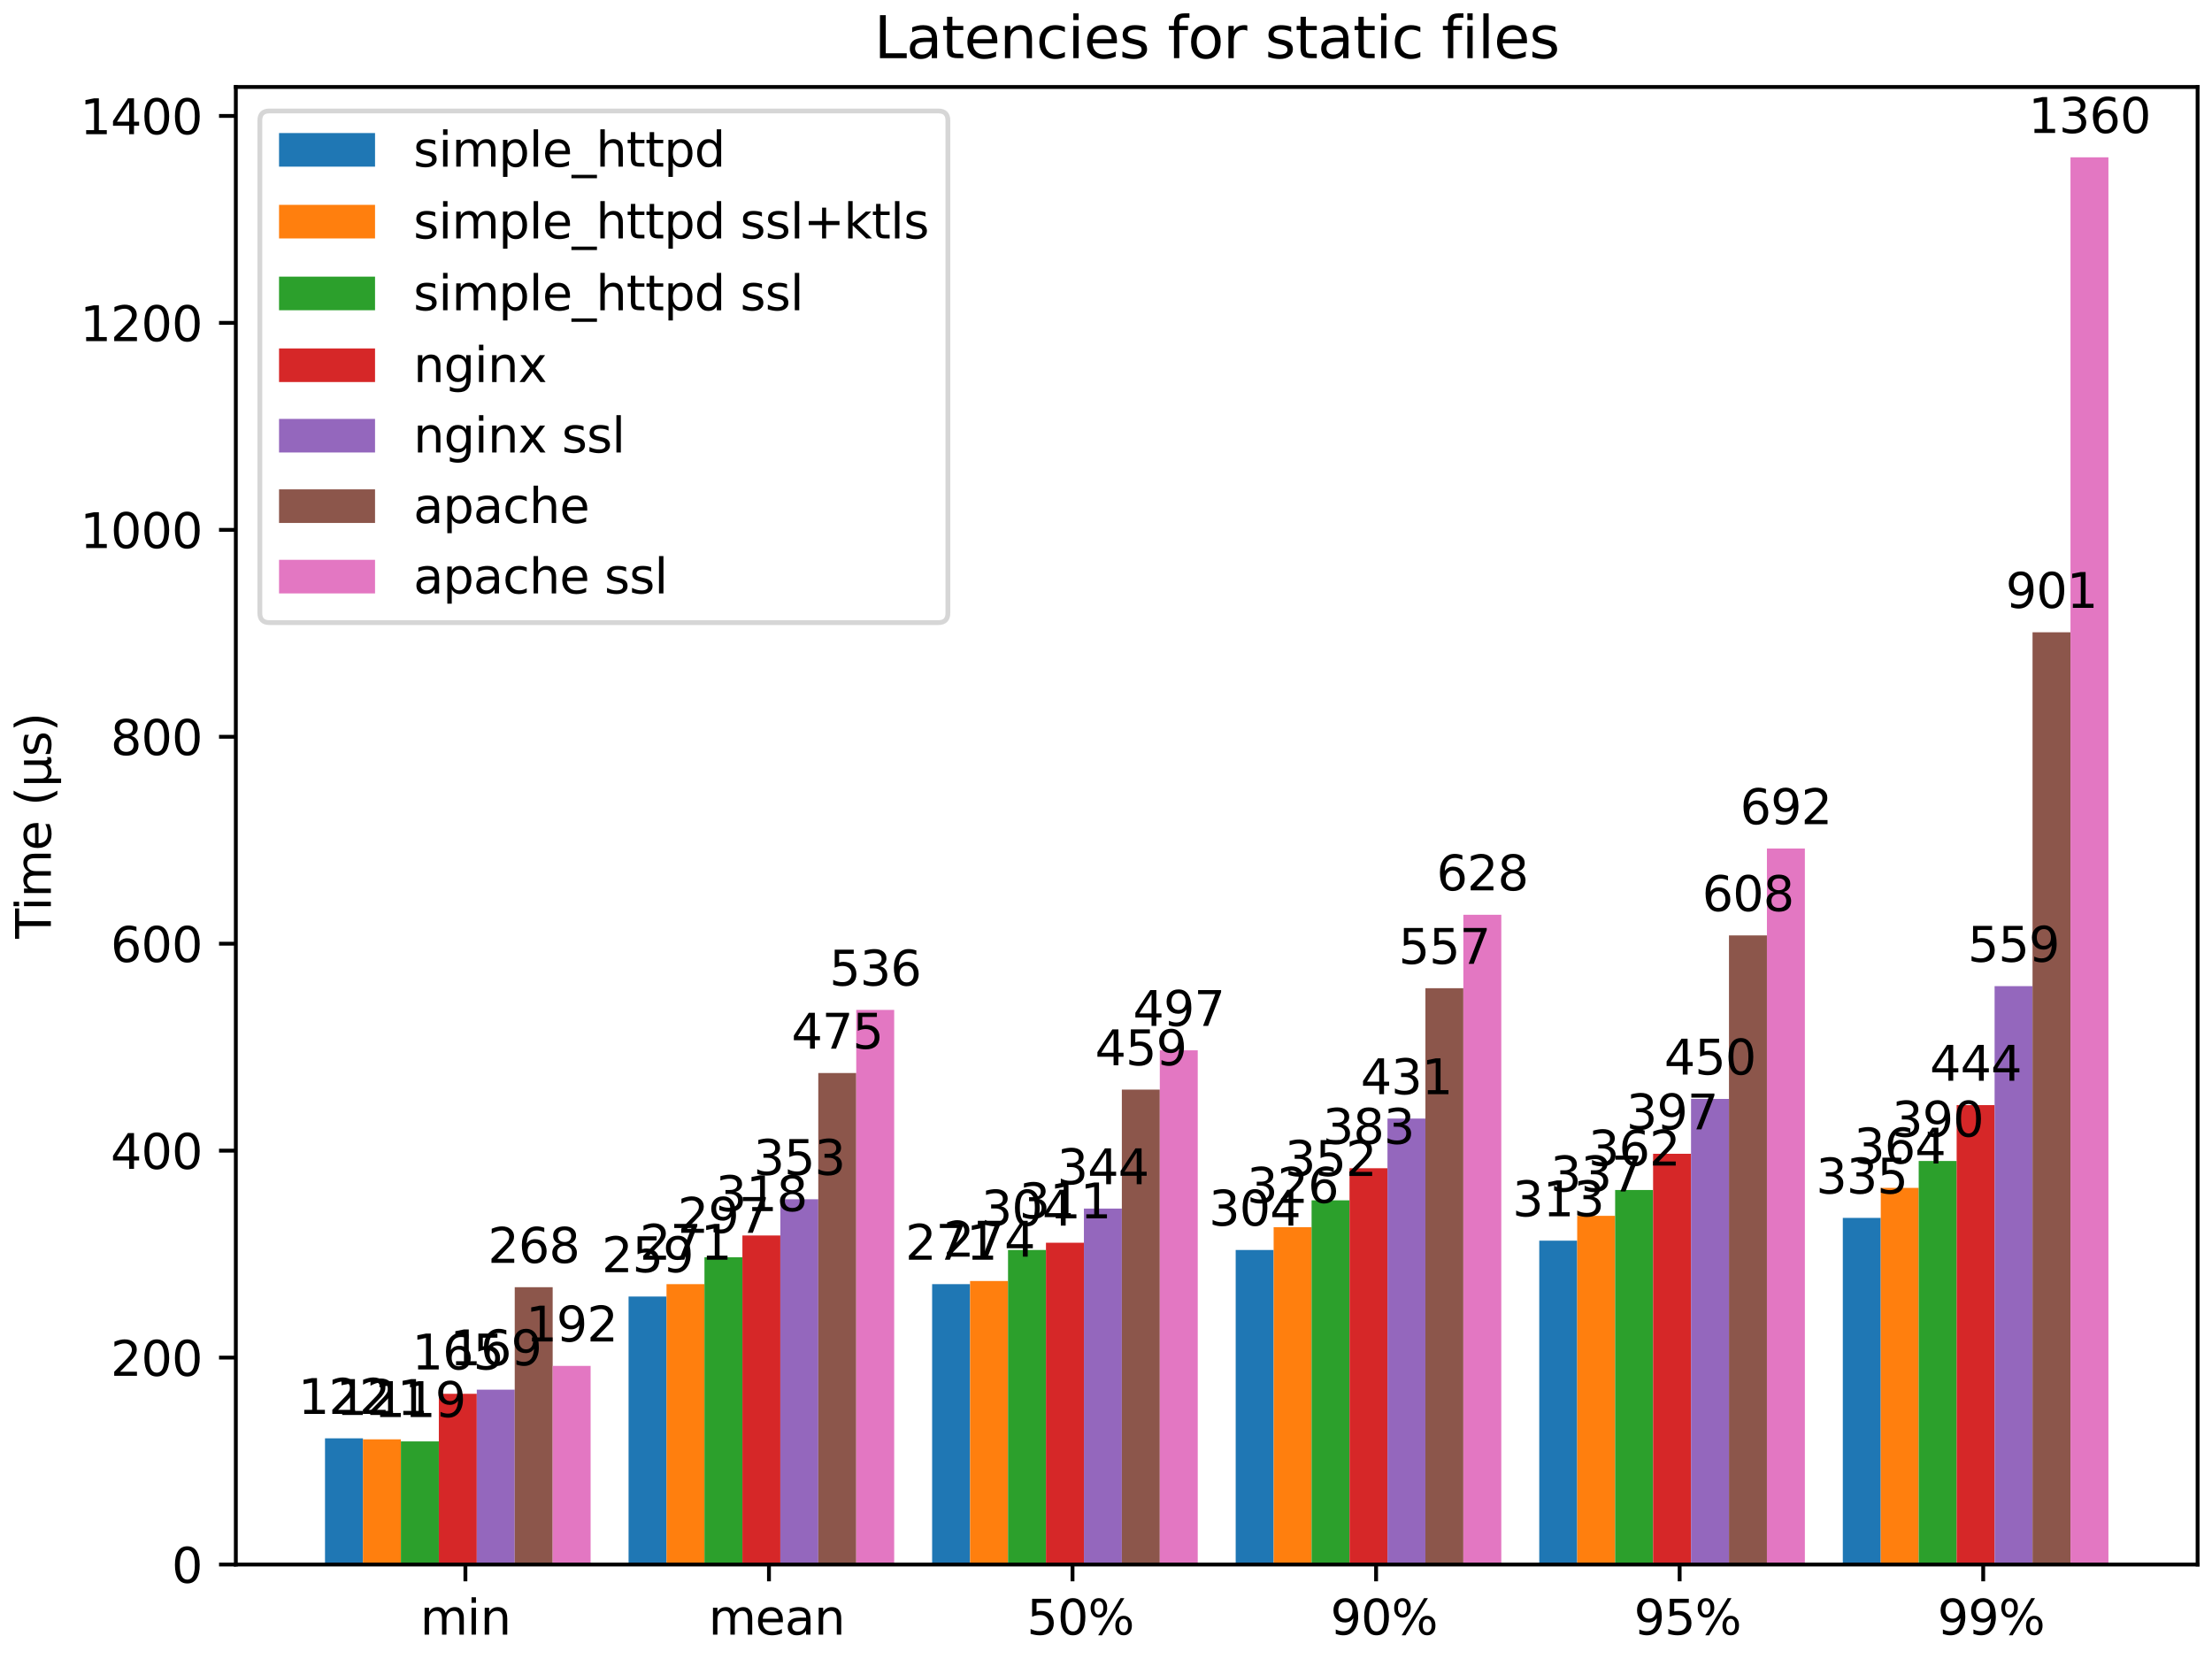 <?xml version="1.0" encoding="utf-8" standalone="no"?>
<!DOCTYPE svg PUBLIC "-//W3C//DTD SVG 1.1//EN"
  "http://www.w3.org/Graphics/SVG/1.1/DTD/svg11.dtd">
<svg xmlns:xlink="http://www.w3.org/1999/xlink" width="460.8pt" height="345.6pt" viewBox="0 0 460.8 345.6" xmlns="http://www.w3.org/2000/svg" version="1.1">
 <defs>
  <style type="text/css">*{stroke-linejoin: round; stroke-linecap: butt}</style>
 </defs>
 <g id="figure_1">
  <g id="patch_1">
   <path d="M 0 345.6 
L 460.8 345.6 
L 460.8 0 
L 0 0 
z
" style="fill: #ffffff"/>
  </g>
  <g id="axes_1">
   <g id="patch_2">
    <path d="M 49.128 325.922 
L 457.8 325.922 
L 457.8 18.118 
L 49.128 18.118 
z
" style="fill: #ffffff"/>
   </g>
   <g id="patch_3">
    <path d="M 67.704 325.922 
L 75.609 325.922 
L 75.609 299.625 
L 67.704 299.625 
z
" clip-path="url(#pf567128dc0)" style="fill: #1f77b4"/>
   </g>
   <g id="patch_4">
    <path d="M 130.942 325.922 
L 138.846 325.922 
L 138.846 270.095 
L 130.942 270.095 
z
" clip-path="url(#pf567128dc0)" style="fill: #1f77b4"/>
   </g>
   <g id="patch_5">
    <path d="M 194.179 325.922 
L 202.084 325.922 
L 202.084 267.508 
L 194.179 267.508 
z
" clip-path="url(#pf567128dc0)" style="fill: #1f77b4"/>
   </g>
   <g id="patch_6">
    <path d="M 257.416 325.922 
L 265.321 325.922 
L 265.321 260.395 
L 257.416 260.395 
z
" clip-path="url(#pf567128dc0)" style="fill: #1f77b4"/>
   </g>
   <g id="patch_7">
    <path d="M 320.654 325.922 
L 328.558 325.922 
L 328.558 258.455 
L 320.654 258.455 
z
" clip-path="url(#pf567128dc0)" style="fill: #1f77b4"/>
   </g>
   <g id="patch_8">
    <path d="M 383.891 325.922 
L 391.796 325.922 
L 391.796 253.713 
L 383.891 253.713 
z
" clip-path="url(#pf567128dc0)" style="fill: #1f77b4"/>
   </g>
   <g id="patch_9">
    <path d="M 75.609 325.922 
L 83.514 325.922 
L 83.514 299.84 
L 75.609 299.84 
z
" clip-path="url(#pf567128dc0)" style="fill: #ff7f0e"/>
   </g>
   <g id="patch_10">
    <path d="M 138.846 325.922 
L 146.751 325.922 
L 146.751 267.508 
L 138.846 267.508 
z
" clip-path="url(#pf567128dc0)" style="fill: #ff7f0e"/>
   </g>
   <g id="patch_11">
    <path d="M 202.084 325.922 
L 209.988 325.922 
L 209.988 266.861 
L 202.084 266.861 
z
" clip-path="url(#pf567128dc0)" style="fill: #ff7f0e"/>
   </g>
   <g id="patch_12">
    <path d="M 265.321 325.922 
L 273.226 325.922 
L 273.226 255.653 
L 265.321 255.653 
z
" clip-path="url(#pf567128dc0)" style="fill: #ff7f0e"/>
   </g>
   <g id="patch_13">
    <path d="M 328.558 325.922 
L 336.463 325.922 
L 336.463 253.282 
L 328.558 253.282 
z
" clip-path="url(#pf567128dc0)" style="fill: #ff7f0e"/>
   </g>
   <g id="patch_14">
    <path d="M 391.796 325.922 
L 399.7 325.922 
L 399.7 247.462 
L 391.796 247.462 
z
" clip-path="url(#pf567128dc0)" style="fill: #ff7f0e"/>
   </g>
   <g id="patch_15">
    <path d="M 83.514 325.922 
L 91.418 325.922 
L 91.418 300.271 
L 83.514 300.271 
z
" clip-path="url(#pf567128dc0)" style="fill: #2ca02c"/>
   </g>
   <g id="patch_16">
    <path d="M 146.751 325.922 
L 154.656 325.922 
L 154.656 261.904 
L 146.751 261.904 
z
" clip-path="url(#pf567128dc0)" style="fill: #2ca02c"/>
   </g>
   <g id="patch_17">
    <path d="M 209.988 325.922 
L 217.893 325.922 
L 217.893 260.395 
L 209.988 260.395 
z
" clip-path="url(#pf567128dc0)" style="fill: #2ca02c"/>
   </g>
   <g id="patch_18">
    <path d="M 273.226 325.922 
L 281.13 325.922 
L 281.13 250.049 
L 273.226 250.049 
z
" clip-path="url(#pf567128dc0)" style="fill: #2ca02c"/>
   </g>
   <g id="patch_19">
    <path d="M 336.463 325.922 
L 344.368 325.922 
L 344.368 247.893 
L 336.463 247.893 
z
" clip-path="url(#pf567128dc0)" style="fill: #2ca02c"/>
   </g>
   <g id="patch_20">
    <path d="M 399.7 325.922 
L 407.605 325.922 
L 407.605 241.858 
L 399.7 241.858 
z
" clip-path="url(#pf567128dc0)" style="fill: #2ca02c"/>
   </g>
   <g id="patch_21">
    <path d="M 91.418 325.922 
L 99.323 325.922 
L 99.323 290.356 
L 91.418 290.356 
z
" clip-path="url(#pf567128dc0)" style="fill: #d62728"/>
   </g>
   <g id="patch_22">
    <path d="M 154.656 325.922 
L 162.56 325.922 
L 162.56 257.377 
L 154.656 257.377 
z
" clip-path="url(#pf567128dc0)" style="fill: #d62728"/>
   </g>
   <g id="patch_23">
    <path d="M 217.893 325.922 
L 225.798 325.922 
L 225.798 258.886 
L 217.893 258.886 
z
" clip-path="url(#pf567128dc0)" style="fill: #d62728"/>
   </g>
   <g id="patch_24">
    <path d="M 281.13 325.922 
L 289.035 325.922 
L 289.035 243.367 
L 281.13 243.367 
z
" clip-path="url(#pf567128dc0)" style="fill: #d62728"/>
   </g>
   <g id="patch_25">
    <path d="M 344.368 325.922 
L 352.272 325.922 
L 352.272 240.349 
L 344.368 240.349 
z
" clip-path="url(#pf567128dc0)" style="fill: #d62728"/>
   </g>
   <g id="patch_26">
    <path d="M 407.605 325.922 
L 415.51 325.922 
L 415.51 230.218 
L 407.605 230.218 
z
" clip-path="url(#pf567128dc0)" style="fill: #d62728"/>
   </g>
   <g id="patch_27">
    <path d="M 99.323 325.922 
L 107.228 325.922 
L 107.228 289.494 
L 99.323 289.494 
z
" clip-path="url(#pf567128dc0)" style="fill: #9467bd"/>
   </g>
   <g id="patch_28">
    <path d="M 162.56 325.922 
L 170.465 325.922 
L 170.465 249.833 
L 162.56 249.833 
z
" clip-path="url(#pf567128dc0)" style="fill: #9467bd"/>
   </g>
   <g id="patch_29">
    <path d="M 225.798 325.922 
L 233.702 325.922 
L 233.702 251.773 
L 225.798 251.773 
z
" clip-path="url(#pf567128dc0)" style="fill: #9467bd"/>
   </g>
   <g id="patch_30">
    <path d="M 289.035 325.922 
L 296.94 325.922 
L 296.94 233.02 
L 289.035 233.02 
z
" clip-path="url(#pf567128dc0)" style="fill: #9467bd"/>
   </g>
   <g id="patch_31">
    <path d="M 352.272 325.922 
L 360.177 325.922 
L 360.177 228.925 
L 352.272 228.925 
z
" clip-path="url(#pf567128dc0)" style="fill: #9467bd"/>
   </g>
   <g id="patch_32">
    <path d="M 415.51 325.922 
L 423.414 325.922 
L 423.414 205.43 
L 415.51 205.43 
z
" clip-path="url(#pf567128dc0)" style="fill: #9467bd"/>
   </g>
   <g id="patch_33">
    <path d="M 107.228 325.922 
L 115.132 325.922 
L 115.132 268.155 
L 107.228 268.155 
z
" clip-path="url(#pf567128dc0)" style="fill: #8c564b"/>
   </g>
   <g id="patch_34">
    <path d="M 170.465 325.922 
L 178.37 325.922 
L 178.37 223.536 
L 170.465 223.536 
z
" clip-path="url(#pf567128dc0)" style="fill: #8c564b"/>
   </g>
   <g id="patch_35">
    <path d="M 233.702 325.922 
L 241.607 325.922 
L 241.607 226.985 
L 233.702 226.985 
z
" clip-path="url(#pf567128dc0)" style="fill: #8c564b"/>
   </g>
   <g id="patch_36">
    <path d="M 296.94 325.922 
L 304.844 325.922 
L 304.844 205.861 
L 296.94 205.861 
z
" clip-path="url(#pf567128dc0)" style="fill: #8c564b"/>
   </g>
   <g id="patch_37">
    <path d="M 360.177 325.922 
L 368.082 325.922 
L 368.082 194.868 
L 360.177 194.868 
z
" clip-path="url(#pf567128dc0)" style="fill: #8c564b"/>
   </g>
   <g id="patch_38">
    <path d="M 423.414 325.922 
L 431.319 325.922 
L 431.319 131.712 
L 423.414 131.712 
z
" clip-path="url(#pf567128dc0)" style="fill: #8c564b"/>
   </g>
   <g id="patch_39">
    <path d="M 115.132 325.922 
L 123.037 325.922 
L 123.037 284.536 
L 115.132 284.536 
z
" clip-path="url(#pf567128dc0)" style="fill: #e377c2"/>
   </g>
   <g id="patch_40">
    <path d="M 178.37 325.922 
L 186.274 325.922 
L 186.274 210.388 
L 178.37 210.388 
z
" clip-path="url(#pf567128dc0)" style="fill: #e377c2"/>
   </g>
   <g id="patch_41">
    <path d="M 241.607 325.922 
L 249.512 325.922 
L 249.512 218.794 
L 241.607 218.794 
z
" clip-path="url(#pf567128dc0)" style="fill: #e377c2"/>
   </g>
   <g id="patch_42">
    <path d="M 304.844 325.922 
L 312.749 325.922 
L 312.749 190.557 
L 304.844 190.557 
z
" clip-path="url(#pf567128dc0)" style="fill: #e377c2"/>
   </g>
   <g id="patch_43">
    <path d="M 368.082 325.922 
L 375.986 325.922 
L 375.986 176.762 
L 368.082 176.762 
z
" clip-path="url(#pf567128dc0)" style="fill: #e377c2"/>
   </g>
   <g id="patch_44">
    <path d="M 431.319 325.922 
L 439.224 325.922 
L 439.224 32.776 
L 431.319 32.776 
z
" clip-path="url(#pf567128dc0)" style="fill: #e377c2"/>
   </g>
   <g id="matplotlib.axis_1">
    <g id="xtick_1">
     <g id="line2d_1">
      <defs>
       <path id="m2279e5eef0" d="M 0 0 
L 0 3.5 
" style="stroke: #000000; stroke-width: 0.8"/>
      </defs>
      <g>
       <use xlink:href="#m2279e5eef0" x="96.952" y="325.922" style="stroke: #000000; stroke-width: 0.8"/>
      </g>
     </g>
     <g id="text_1">
      <!-- min -->
      <g transform="translate(87.523 340.52) scale(0.1 -0.1)">
       <defs>
        <path id="DejaVuSans-6d" d="M 3328 2828 
Q 3544 3216 3844 3400 
Q 4144 3584 4550 3584 
Q 5097 3584 5394 3201 
Q 5691 2819 5691 2113 
L 5691 0 
L 5113 0 
L 5113 2094 
Q 5113 2597 4934 2840 
Q 4756 3084 4391 3084 
Q 3944 3084 3684 2787 
Q 3425 2491 3425 1978 
L 3425 0 
L 2847 0 
L 2847 2094 
Q 2847 2600 2669 2842 
Q 2491 3084 2119 3084 
Q 1678 3084 1418 2786 
Q 1159 2488 1159 1978 
L 1159 0 
L 581 0 
L 581 3500 
L 1159 3500 
L 1159 2956 
Q 1356 3278 1631 3431 
Q 1906 3584 2284 3584 
Q 2666 3584 2933 3390 
Q 3200 3197 3328 2828 
z
" transform="scale(0.016)"/>
        <path id="DejaVuSans-69" d="M 603 3500 
L 1178 3500 
L 1178 0 
L 603 0 
L 603 3500 
z
M 603 4863 
L 1178 4863 
L 1178 4134 
L 603 4134 
L 603 4863 
z
" transform="scale(0.016)"/>
        <path id="DejaVuSans-6e" d="M 3513 2113 
L 3513 0 
L 2938 0 
L 2938 2094 
Q 2938 2591 2744 2837 
Q 2550 3084 2163 3084 
Q 1697 3084 1428 2787 
Q 1159 2491 1159 1978 
L 1159 0 
L 581 0 
L 581 3500 
L 1159 3500 
L 1159 2956 
Q 1366 3272 1645 3428 
Q 1925 3584 2291 3584 
Q 2894 3584 3203 3211 
Q 3513 2838 3513 2113 
z
" transform="scale(0.016)"/>
       </defs>
       <use xlink:href="#DejaVuSans-6d"/>
       <use xlink:href="#DejaVuSans-69" x="97.412"/>
       <use xlink:href="#DejaVuSans-6e" x="125.195"/>
      </g>
     </g>
    </g>
    <g id="xtick_2">
     <g id="line2d_2">
      <g>
       <use xlink:href="#m2279e5eef0" x="160.189" y="325.922" style="stroke: #000000; stroke-width: 0.8"/>
      </g>
     </g>
     <g id="text_2">
      <!--  mean -->
      <g transform="translate(144.42 340.52) scale(0.1 -0.1)">
       <defs>
        <path id="DejaVuSans-20" transform="scale(0.016)"/>
        <path id="DejaVuSans-65" d="M 3597 1894 
L 3597 1613 
L 953 1613 
Q 991 1019 1311 708 
Q 1631 397 2203 397 
Q 2534 397 2845 478 
Q 3156 559 3463 722 
L 3463 178 
Q 3153 47 2828 -22 
Q 2503 -91 2169 -91 
Q 1331 -91 842 396 
Q 353 884 353 1716 
Q 353 2575 817 3079 
Q 1281 3584 2069 3584 
Q 2775 3584 3186 3129 
Q 3597 2675 3597 1894 
z
M 3022 2063 
Q 3016 2534 2758 2815 
Q 2500 3097 2075 3097 
Q 1594 3097 1305 2825 
Q 1016 2553 972 2059 
L 3022 2063 
z
" transform="scale(0.016)"/>
        <path id="DejaVuSans-61" d="M 2194 1759 
Q 1497 1759 1228 1600 
Q 959 1441 959 1056 
Q 959 750 1161 570 
Q 1363 391 1709 391 
Q 2188 391 2477 730 
Q 2766 1069 2766 1631 
L 2766 1759 
L 2194 1759 
z
M 3341 1997 
L 3341 0 
L 2766 0 
L 2766 531 
Q 2569 213 2275 61 
Q 1981 -91 1556 -91 
Q 1019 -91 701 211 
Q 384 513 384 1019 
Q 384 1609 779 1909 
Q 1175 2209 1959 2209 
L 2766 2209 
L 2766 2266 
Q 2766 2663 2505 2880 
Q 2244 3097 1772 3097 
Q 1472 3097 1187 3025 
Q 903 2953 641 2809 
L 641 3341 
Q 956 3463 1253 3523 
Q 1550 3584 1831 3584 
Q 2591 3584 2966 3190 
Q 3341 2797 3341 1997 
z
" transform="scale(0.016)"/>
       </defs>
       <use xlink:href="#DejaVuSans-20"/>
       <use xlink:href="#DejaVuSans-6d" x="31.787"/>
       <use xlink:href="#DejaVuSans-65" x="129.199"/>
       <use xlink:href="#DejaVuSans-61" x="190.723"/>
       <use xlink:href="#DejaVuSans-6e" x="252.002"/>
      </g>
     </g>
    </g>
    <g id="xtick_3">
     <g id="line2d_3">
      <g>
       <use xlink:href="#m2279e5eef0" x="223.426" y="325.922" style="stroke: #000000; stroke-width: 0.8"/>
      </g>
     </g>
     <g id="text_3">
      <!--  50% -->
      <g transform="translate(210.724 340.52) scale(0.1 -0.1)">
       <defs>
        <path id="DejaVuSans-35" d="M 691 4666 
L 3169 4666 
L 3169 4134 
L 1269 4134 
L 1269 2991 
Q 1406 3038 1543 3061 
Q 1681 3084 1819 3084 
Q 2600 3084 3056 2656 
Q 3513 2228 3513 1497 
Q 3513 744 3044 326 
Q 2575 -91 1722 -91 
Q 1428 -91 1123 -41 
Q 819 9 494 109 
L 494 744 
Q 775 591 1075 516 
Q 1375 441 1709 441 
Q 2250 441 2565 725 
Q 2881 1009 2881 1497 
Q 2881 1984 2565 2268 
Q 2250 2553 1709 2553 
Q 1456 2553 1204 2497 
Q 953 2441 691 2322 
L 691 4666 
z
" transform="scale(0.016)"/>
        <path id="DejaVuSans-30" d="M 2034 4250 
Q 1547 4250 1301 3770 
Q 1056 3291 1056 2328 
Q 1056 1369 1301 889 
Q 1547 409 2034 409 
Q 2525 409 2770 889 
Q 3016 1369 3016 2328 
Q 3016 3291 2770 3770 
Q 2525 4250 2034 4250 
z
M 2034 4750 
Q 2819 4750 3233 4129 
Q 3647 3509 3647 2328 
Q 3647 1150 3233 529 
Q 2819 -91 2034 -91 
Q 1250 -91 836 529 
Q 422 1150 422 2328 
Q 422 3509 836 4129 
Q 1250 4750 2034 4750 
z
" transform="scale(0.016)"/>
        <path id="DejaVuSans-25" d="M 4653 2053 
Q 4381 2053 4226 1822 
Q 4072 1591 4072 1178 
Q 4072 772 4226 539 
Q 4381 306 4653 306 
Q 4919 306 5073 539 
Q 5228 772 5228 1178 
Q 5228 1588 5073 1820 
Q 4919 2053 4653 2053 
z
M 4653 2450 
Q 5147 2450 5437 2106 
Q 5728 1763 5728 1178 
Q 5728 594 5436 251 
Q 5144 -91 4653 -91 
Q 4153 -91 3862 251 
Q 3572 594 3572 1178 
Q 3572 1766 3864 2108 
Q 4156 2450 4653 2450 
z
M 1428 4353 
Q 1159 4353 1004 4120 
Q 850 3888 850 3481 
Q 850 3069 1003 2837 
Q 1156 2606 1428 2606 
Q 1700 2606 1854 2837 
Q 2009 3069 2009 3481 
Q 2009 3884 1853 4118 
Q 1697 4353 1428 4353 
z
M 4250 4750 
L 4750 4750 
L 1831 -91 
L 1331 -91 
L 4250 4750 
z
M 1428 4750 
Q 1922 4750 2215 4408 
Q 2509 4066 2509 3481 
Q 2509 2891 2217 2550 
Q 1925 2209 1428 2209 
Q 931 2209 642 2551 
Q 353 2894 353 3481 
Q 353 4063 643 4406 
Q 934 4750 1428 4750 
z
" transform="scale(0.016)"/>
       </defs>
       <use xlink:href="#DejaVuSans-20"/>
       <use xlink:href="#DejaVuSans-35" x="31.787"/>
       <use xlink:href="#DejaVuSans-30" x="95.41"/>
       <use xlink:href="#DejaVuSans-25" x="159.033"/>
      </g>
     </g>
    </g>
    <g id="xtick_4">
     <g id="line2d_4">
      <g>
       <use xlink:href="#m2279e5eef0" x="286.664" y="325.922" style="stroke: #000000; stroke-width: 0.8"/>
      </g>
     </g>
     <g id="text_4">
      <!--  90% -->
      <g transform="translate(273.961 340.52) scale(0.1 -0.1)">
       <defs>
        <path id="DejaVuSans-39" d="M 703 97 
L 703 672 
Q 941 559 1184 500 
Q 1428 441 1663 441 
Q 2288 441 2617 861 
Q 2947 1281 2994 2138 
Q 2813 1869 2534 1725 
Q 2256 1581 1919 1581 
Q 1219 1581 811 2004 
Q 403 2428 403 3163 
Q 403 3881 828 4315 
Q 1253 4750 1959 4750 
Q 2769 4750 3195 4129 
Q 3622 3509 3622 2328 
Q 3622 1225 3098 567 
Q 2575 -91 1691 -91 
Q 1453 -91 1209 -44 
Q 966 3 703 97 
z
M 1959 2075 
Q 2384 2075 2632 2365 
Q 2881 2656 2881 3163 
Q 2881 3666 2632 3958 
Q 2384 4250 1959 4250 
Q 1534 4250 1286 3958 
Q 1038 3666 1038 3163 
Q 1038 2656 1286 2365 
Q 1534 2075 1959 2075 
z
" transform="scale(0.016)"/>
       </defs>
       <use xlink:href="#DejaVuSans-20"/>
       <use xlink:href="#DejaVuSans-39" x="31.787"/>
       <use xlink:href="#DejaVuSans-30" x="95.41"/>
       <use xlink:href="#DejaVuSans-25" x="159.033"/>
      </g>
     </g>
    </g>
    <g id="xtick_5">
     <g id="line2d_5">
      <g>
       <use xlink:href="#m2279e5eef0" x="349.901" y="325.922" style="stroke: #000000; stroke-width: 0.8"/>
      </g>
     </g>
     <g id="text_5">
      <!--  95% -->
      <g transform="translate(337.199 340.52) scale(0.1 -0.1)">
       <use xlink:href="#DejaVuSans-20"/>
       <use xlink:href="#DejaVuSans-39" x="31.787"/>
       <use xlink:href="#DejaVuSans-35" x="95.41"/>
       <use xlink:href="#DejaVuSans-25" x="159.033"/>
      </g>
     </g>
    </g>
    <g id="xtick_6">
     <g id="line2d_6">
      <g>
       <use xlink:href="#m2279e5eef0" x="413.138" y="325.922" style="stroke: #000000; stroke-width: 0.8"/>
      </g>
     </g>
     <g id="text_6">
      <!--  99% -->
      <g transform="translate(400.436 340.52) scale(0.1 -0.1)">
       <use xlink:href="#DejaVuSans-20"/>
       <use xlink:href="#DejaVuSans-39" x="31.787"/>
       <use xlink:href="#DejaVuSans-39" x="95.41"/>
       <use xlink:href="#DejaVuSans-25" x="159.033"/>
      </g>
     </g>
    </g>
   </g>
   <g id="matplotlib.axis_2">
    <g id="ytick_1">
     <g id="line2d_7">
      <defs>
       <path id="m46315e819e" d="M 0 0 
L -3.5 0 
" style="stroke: #000000; stroke-width: 0.8"/>
      </defs>
      <g>
       <use xlink:href="#m46315e819e" x="49.128" y="325.922" style="stroke: #000000; stroke-width: 0.8"/>
      </g>
     </g>
     <g id="text_7">
      <!-- 0 -->
      <g transform="translate(35.766 329.721) scale(0.1 -0.1)">
       <use xlink:href="#DejaVuSans-30"/>
      </g>
     </g>
    </g>
    <g id="ytick_2">
     <g id="line2d_8">
      <g>
       <use xlink:href="#m46315e819e" x="49.128" y="282.812" style="stroke: #000000; stroke-width: 0.8"/>
      </g>
     </g>
     <g id="text_8">
      <!-- 200 -->
      <g transform="translate(23.041 286.611) scale(0.1 -0.1)">
       <defs>
        <path id="DejaVuSans-32" d="M 1228 531 
L 3431 531 
L 3431 0 
L 469 0 
L 469 531 
Q 828 903 1448 1529 
Q 2069 2156 2228 2338 
Q 2531 2678 2651 2914 
Q 2772 3150 2772 3378 
Q 2772 3750 2511 3984 
Q 2250 4219 1831 4219 
Q 1534 4219 1204 4116 
Q 875 4013 500 3803 
L 500 4441 
Q 881 4594 1212 4672 
Q 1544 4750 1819 4750 
Q 2544 4750 2975 4387 
Q 3406 4025 3406 3419 
Q 3406 3131 3298 2873 
Q 3191 2616 2906 2266 
Q 2828 2175 2409 1742 
Q 1991 1309 1228 531 
z
" transform="scale(0.016)"/>
       </defs>
       <use xlink:href="#DejaVuSans-32"/>
       <use xlink:href="#DejaVuSans-30" x="63.623"/>
       <use xlink:href="#DejaVuSans-30" x="127.246"/>
      </g>
     </g>
    </g>
    <g id="ytick_3">
     <g id="line2d_9">
      <g>
       <use xlink:href="#m46315e819e" x="49.128" y="239.702" style="stroke: #000000; stroke-width: 0.8"/>
      </g>
     </g>
     <g id="text_9">
      <!-- 400 -->
      <g transform="translate(23.041 243.501) scale(0.1 -0.1)">
       <defs>
        <path id="DejaVuSans-34" d="M 2419 4116 
L 825 1625 
L 2419 1625 
L 2419 4116 
z
M 2253 4666 
L 3047 4666 
L 3047 1625 
L 3713 1625 
L 3713 1100 
L 3047 1100 
L 3047 0 
L 2419 0 
L 2419 1100 
L 313 1100 
L 313 1709 
L 2253 4666 
z
" transform="scale(0.016)"/>
       </defs>
       <use xlink:href="#DejaVuSans-34"/>
       <use xlink:href="#DejaVuSans-30" x="63.623"/>
       <use xlink:href="#DejaVuSans-30" x="127.246"/>
      </g>
     </g>
    </g>
    <g id="ytick_4">
     <g id="line2d_10">
      <g>
       <use xlink:href="#m46315e819e" x="49.128" y="196.593" style="stroke: #000000; stroke-width: 0.8"/>
      </g>
     </g>
     <g id="text_10">
      <!-- 600 -->
      <g transform="translate(23.041 200.392) scale(0.1 -0.1)">
       <defs>
        <path id="DejaVuSans-36" d="M 2113 2584 
Q 1688 2584 1439 2293 
Q 1191 2003 1191 1497 
Q 1191 994 1439 701 
Q 1688 409 2113 409 
Q 2538 409 2786 701 
Q 3034 994 3034 1497 
Q 3034 2003 2786 2293 
Q 2538 2584 2113 2584 
z
M 3366 4563 
L 3366 3988 
Q 3128 4100 2886 4159 
Q 2644 4219 2406 4219 
Q 1781 4219 1451 3797 
Q 1122 3375 1075 2522 
Q 1259 2794 1537 2939 
Q 1816 3084 2150 3084 
Q 2853 3084 3261 2657 
Q 3669 2231 3669 1497 
Q 3669 778 3244 343 
Q 2819 -91 2113 -91 
Q 1303 -91 875 529 
Q 447 1150 447 2328 
Q 447 3434 972 4092 
Q 1497 4750 2381 4750 
Q 2619 4750 2861 4703 
Q 3103 4656 3366 4563 
z
" transform="scale(0.016)"/>
       </defs>
       <use xlink:href="#DejaVuSans-36"/>
       <use xlink:href="#DejaVuSans-30" x="63.623"/>
       <use xlink:href="#DejaVuSans-30" x="127.246"/>
      </g>
     </g>
    </g>
    <g id="ytick_5">
     <g id="line2d_11">
      <g>
       <use xlink:href="#m46315e819e" x="49.128" y="153.483" style="stroke: #000000; stroke-width: 0.8"/>
      </g>
     </g>
     <g id="text_11">
      <!-- 800 -->
      <g transform="translate(23.041 157.282) scale(0.1 -0.1)">
       <defs>
        <path id="DejaVuSans-38" d="M 2034 2216 
Q 1584 2216 1326 1975 
Q 1069 1734 1069 1313 
Q 1069 891 1326 650 
Q 1584 409 2034 409 
Q 2484 409 2743 651 
Q 3003 894 3003 1313 
Q 3003 1734 2745 1975 
Q 2488 2216 2034 2216 
z
M 1403 2484 
Q 997 2584 770 2862 
Q 544 3141 544 3541 
Q 544 4100 942 4425 
Q 1341 4750 2034 4750 
Q 2731 4750 3128 4425 
Q 3525 4100 3525 3541 
Q 3525 3141 3298 2862 
Q 3072 2584 2669 2484 
Q 3125 2378 3379 2068 
Q 3634 1759 3634 1313 
Q 3634 634 3220 271 
Q 2806 -91 2034 -91 
Q 1263 -91 848 271 
Q 434 634 434 1313 
Q 434 1759 690 2068 
Q 947 2378 1403 2484 
z
M 1172 3481 
Q 1172 3119 1398 2916 
Q 1625 2713 2034 2713 
Q 2441 2713 2670 2916 
Q 2900 3119 2900 3481 
Q 2900 3844 2670 4047 
Q 2441 4250 2034 4250 
Q 1625 4250 1398 4047 
Q 1172 3844 1172 3481 
z
" transform="scale(0.016)"/>
       </defs>
       <use xlink:href="#DejaVuSans-38"/>
       <use xlink:href="#DejaVuSans-30" x="63.623"/>
       <use xlink:href="#DejaVuSans-30" x="127.246"/>
      </g>
     </g>
    </g>
    <g id="ytick_6">
     <g id="line2d_12">
      <g>
       <use xlink:href="#m46315e819e" x="49.128" y="110.373" style="stroke: #000000; stroke-width: 0.8"/>
      </g>
     </g>
     <g id="text_12">
      <!-- 1000 -->
      <g transform="translate(16.678 114.172) scale(0.1 -0.1)">
       <defs>
        <path id="DejaVuSans-31" d="M 794 531 
L 1825 531 
L 1825 4091 
L 703 3866 
L 703 4441 
L 1819 4666 
L 2450 4666 
L 2450 531 
L 3481 531 
L 3481 0 
L 794 0 
L 794 531 
z
" transform="scale(0.016)"/>
       </defs>
       <use xlink:href="#DejaVuSans-31"/>
       <use xlink:href="#DejaVuSans-30" x="63.623"/>
       <use xlink:href="#DejaVuSans-30" x="127.246"/>
       <use xlink:href="#DejaVuSans-30" x="190.869"/>
      </g>
     </g>
    </g>
    <g id="ytick_7">
     <g id="line2d_13">
      <g>
       <use xlink:href="#m46315e819e" x="49.128" y="67.263" style="stroke: #000000; stroke-width: 0.8"/>
      </g>
     </g>
     <g id="text_13">
      <!-- 1200 -->
      <g transform="translate(16.678 71.063) scale(0.1 -0.1)">
       <use xlink:href="#DejaVuSans-31"/>
       <use xlink:href="#DejaVuSans-32" x="63.623"/>
       <use xlink:href="#DejaVuSans-30" x="127.246"/>
       <use xlink:href="#DejaVuSans-30" x="190.869"/>
      </g>
     </g>
    </g>
    <g id="ytick_8">
     <g id="line2d_14">
      <g>
       <use xlink:href="#m46315e819e" x="49.128" y="24.154" style="stroke: #000000; stroke-width: 0.8"/>
      </g>
     </g>
     <g id="text_14">
      <!-- 1400 -->
      <g transform="translate(16.678 27.953) scale(0.1 -0.1)">
       <use xlink:href="#DejaVuSans-31"/>
       <use xlink:href="#DejaVuSans-34" x="63.623"/>
       <use xlink:href="#DejaVuSans-30" x="127.246"/>
       <use xlink:href="#DejaVuSans-30" x="190.869"/>
      </g>
     </g>
    </g>
    <g id="text_15">
     <!-- Time (µs) -->
     <g transform="translate(10.599 195.53) rotate(-90) scale(0.1 -0.1)">
      <defs>
       <path id="DejaVuSans-54" d="M -19 4666 
L 3928 4666 
L 3928 4134 
L 2272 4134 
L 2272 0 
L 1638 0 
L 1638 4134 
L -19 4134 
L -19 4666 
z
" transform="scale(0.016)"/>
       <path id="DejaVuSans-28" d="M 1984 4856 
Q 1566 4138 1362 3434 
Q 1159 2731 1159 2009 
Q 1159 1288 1364 580 
Q 1569 -128 1984 -844 
L 1484 -844 
Q 1016 -109 783 600 
Q 550 1309 550 2009 
Q 550 2706 781 3412 
Q 1013 4119 1484 4856 
L 1984 4856 
z
" transform="scale(0.016)"/>
       <path id="DejaVuSans-b5" d="M 544 -1331 
L 544 3500 
L 1119 3500 
L 1119 1325 
Q 1119 872 1334 640 
Q 1550 409 1972 409 
Q 2434 409 2667 671 
Q 2900 934 2900 1459 
L 2900 3500 
L 3475 3500 
L 3475 806 
Q 3475 619 3529 530 
Q 3584 441 3700 441 
Q 3728 441 3778 458 
Q 3828 475 3916 513 
L 3916 50 
Q 3788 -22 3673 -56 
Q 3559 -91 3450 -91 
Q 3234 -91 3106 31 
Q 2978 153 2931 403 
Q 2775 156 2548 32 
Q 2322 -91 2016 -91 
Q 1697 -91 1473 31 
Q 1250 153 1119 397 
L 1119 -1331 
L 544 -1331 
z
" transform="scale(0.016)"/>
       <path id="DejaVuSans-73" d="M 2834 3397 
L 2834 2853 
Q 2591 2978 2328 3040 
Q 2066 3103 1784 3103 
Q 1356 3103 1142 2972 
Q 928 2841 928 2578 
Q 928 2378 1081 2264 
Q 1234 2150 1697 2047 
L 1894 2003 
Q 2506 1872 2764 1633 
Q 3022 1394 3022 966 
Q 3022 478 2636 193 
Q 2250 -91 1575 -91 
Q 1294 -91 989 -36 
Q 684 19 347 128 
L 347 722 
Q 666 556 975 473 
Q 1284 391 1588 391 
Q 1994 391 2212 530 
Q 2431 669 2431 922 
Q 2431 1156 2273 1281 
Q 2116 1406 1581 1522 
L 1381 1569 
Q 847 1681 609 1914 
Q 372 2147 372 2553 
Q 372 3047 722 3315 
Q 1072 3584 1716 3584 
Q 2034 3584 2315 3537 
Q 2597 3491 2834 3397 
z
" transform="scale(0.016)"/>
       <path id="DejaVuSans-29" d="M 513 4856 
L 1013 4856 
Q 1481 4119 1714 3412 
Q 1947 2706 1947 2009 
Q 1947 1309 1714 600 
Q 1481 -109 1013 -844 
L 513 -844 
Q 928 -128 1133 580 
Q 1338 1288 1338 2009 
Q 1338 2731 1133 3434 
Q 928 4138 513 4856 
z
" transform="scale(0.016)"/>
      </defs>
      <use xlink:href="#DejaVuSans-54"/>
      <use xlink:href="#DejaVuSans-69" x="57.959"/>
      <use xlink:href="#DejaVuSans-6d" x="85.742"/>
      <use xlink:href="#DejaVuSans-65" x="183.154"/>
      <use xlink:href="#DejaVuSans-20" x="244.678"/>
      <use xlink:href="#DejaVuSans-28" x="276.465"/>
      <use xlink:href="#DejaVuSans-b5" x="315.479"/>
      <use xlink:href="#DejaVuSans-73" x="379.102"/>
      <use xlink:href="#DejaVuSans-29" x="431.201"/>
     </g>
    </g>
   </g>
   <g id="patch_45">
    <path d="M 49.128 325.922 
L 49.128 18.118 
" style="fill: none; stroke: #000000; stroke-width: 0.8; stroke-linejoin: miter; stroke-linecap: square"/>
   </g>
   <g id="patch_46">
    <path d="M 457.8 325.922 
L 457.8 18.118 
" style="fill: none; stroke: #000000; stroke-width: 0.8; stroke-linejoin: miter; stroke-linecap: square"/>
   </g>
   <g id="patch_47">
    <path d="M 49.128 325.922 
L 457.8 325.922 
" style="fill: none; stroke: #000000; stroke-width: 0.8; stroke-linejoin: miter; stroke-linecap: square"/>
   </g>
   <g id="patch_48">
    <path d="M 49.128 18.118 
L 457.8 18.118 
" style="fill: none; stroke: #000000; stroke-width: 0.8; stroke-linejoin: miter; stroke-linecap: square"/>
   </g>
   <g id="text_16">
    <!-- 122 -->
    <g transform="translate(62.113 294.545) scale(0.1 -0.1)">
     <use xlink:href="#DejaVuSans-31"/>
     <use xlink:href="#DejaVuSans-32" x="63.623"/>
     <use xlink:href="#DejaVuSans-32" x="127.246"/>
    </g>
   </g>
   <g id="text_17">
    <!-- 259 -->
    <g transform="translate(125.35 265.015) scale(0.1 -0.1)">
     <use xlink:href="#DejaVuSans-32"/>
     <use xlink:href="#DejaVuSans-35" x="63.623"/>
     <use xlink:href="#DejaVuSans-39" x="127.246"/>
    </g>
   </g>
   <g id="text_18">
    <!-- 271 -->
    <g transform="translate(188.588 262.428) scale(0.1 -0.1)">
     <defs>
      <path id="DejaVuSans-37" d="M 525 4666 
L 3525 4666 
L 3525 4397 
L 1831 0 
L 1172 0 
L 2766 4134 
L 525 4134 
L 525 4666 
z
" transform="scale(0.016)"/>
     </defs>
     <use xlink:href="#DejaVuSans-32"/>
     <use xlink:href="#DejaVuSans-37" x="63.623"/>
     <use xlink:href="#DejaVuSans-31" x="127.246"/>
    </g>
   </g>
   <g id="text_19">
    <!-- 304 -->
    <g transform="translate(251.825 255.315) scale(0.1 -0.1)">
     <defs>
      <path id="DejaVuSans-33" d="M 2597 2516 
Q 3050 2419 3304 2112 
Q 3559 1806 3559 1356 
Q 3559 666 3084 287 
Q 2609 -91 1734 -91 
Q 1441 -91 1130 -33 
Q 819 25 488 141 
L 488 750 
Q 750 597 1062 519 
Q 1375 441 1716 441 
Q 2309 441 2620 675 
Q 2931 909 2931 1356 
Q 2931 1769 2642 2001 
Q 2353 2234 1838 2234 
L 1294 2234 
L 1294 2753 
L 1863 2753 
Q 2328 2753 2575 2939 
Q 2822 3125 2822 3475 
Q 2822 3834 2567 4026 
Q 2313 4219 1838 4219 
Q 1578 4219 1281 4162 
Q 984 4106 628 3988 
L 628 4550 
Q 988 4650 1302 4700 
Q 1616 4750 1894 4750 
Q 2613 4750 3031 4423 
Q 3450 4097 3450 3541 
Q 3450 3153 3228 2886 
Q 3006 2619 2597 2516 
z
" transform="scale(0.016)"/>
     </defs>
     <use xlink:href="#DejaVuSans-33"/>
     <use xlink:href="#DejaVuSans-30" x="63.623"/>
     <use xlink:href="#DejaVuSans-34" x="127.246"/>
    </g>
   </g>
   <g id="text_20">
    <!-- 313 -->
    <g transform="translate(315.062 253.375) scale(0.1 -0.1)">
     <use xlink:href="#DejaVuSans-33"/>
     <use xlink:href="#DejaVuSans-31" x="63.623"/>
     <use xlink:href="#DejaVuSans-33" x="127.246"/>
    </g>
   </g>
   <g id="text_21">
    <!-- 335 -->
    <g transform="translate(378.3 248.633) scale(0.1 -0.1)">
     <use xlink:href="#DejaVuSans-33"/>
     <use xlink:href="#DejaVuSans-33" x="63.623"/>
     <use xlink:href="#DejaVuSans-35" x="127.246"/>
    </g>
   </g>
   <g id="text_22">
    <!-- 121 -->
    <g transform="translate(70.018 294.761) scale(0.1 -0.1)">
     <use xlink:href="#DejaVuSans-31"/>
     <use xlink:href="#DejaVuSans-32" x="63.623"/>
     <use xlink:href="#DejaVuSans-31" x="127.246"/>
    </g>
   </g>
   <g id="text_23">
    <!-- 271 -->
    <g transform="translate(133.255 262.428) scale(0.1 -0.1)">
     <use xlink:href="#DejaVuSans-32"/>
     <use xlink:href="#DejaVuSans-37" x="63.623"/>
     <use xlink:href="#DejaVuSans-31" x="127.246"/>
    </g>
   </g>
   <g id="text_24">
    <!-- 274 -->
    <g transform="translate(196.492 261.782) scale(0.1 -0.1)">
     <use xlink:href="#DejaVuSans-32"/>
     <use xlink:href="#DejaVuSans-37" x="63.623"/>
     <use xlink:href="#DejaVuSans-34" x="127.246"/>
    </g>
   </g>
   <g id="text_25">
    <!-- 326 -->
    <g transform="translate(259.73 250.573) scale(0.1 -0.1)">
     <use xlink:href="#DejaVuSans-33"/>
     <use xlink:href="#DejaVuSans-32" x="63.623"/>
     <use xlink:href="#DejaVuSans-36" x="127.246"/>
    </g>
   </g>
   <g id="text_26">
    <!-- 337 -->
    <g transform="translate(322.967 248.202) scale(0.1 -0.1)">
     <use xlink:href="#DejaVuSans-33"/>
     <use xlink:href="#DejaVuSans-33" x="63.623"/>
     <use xlink:href="#DejaVuSans-37" x="127.246"/>
    </g>
   </g>
   <g id="text_27">
    <!-- 364 -->
    <g transform="translate(386.204 242.382) scale(0.1 -0.1)">
     <use xlink:href="#DejaVuSans-33"/>
     <use xlink:href="#DejaVuSans-36" x="63.623"/>
     <use xlink:href="#DejaVuSans-34" x="127.246"/>
    </g>
   </g>
   <g id="text_28">
    <!-- 119 -->
    <g transform="translate(77.922 295.192) scale(0.1 -0.1)">
     <use xlink:href="#DejaVuSans-31"/>
     <use xlink:href="#DejaVuSans-31" x="63.623"/>
     <use xlink:href="#DejaVuSans-39" x="127.246"/>
    </g>
   </g>
   <g id="text_29">
    <!-- 297 -->
    <g transform="translate(141.16 256.824) scale(0.1 -0.1)">
     <use xlink:href="#DejaVuSans-32"/>
     <use xlink:href="#DejaVuSans-39" x="63.623"/>
     <use xlink:href="#DejaVuSans-37" x="127.246"/>
    </g>
   </g>
   <g id="text_30">
    <!-- 304 -->
    <g transform="translate(204.397 255.315) scale(0.1 -0.1)">
     <use xlink:href="#DejaVuSans-33"/>
     <use xlink:href="#DejaVuSans-30" x="63.623"/>
     <use xlink:href="#DejaVuSans-34" x="127.246"/>
    </g>
   </g>
   <g id="text_31">
    <!-- 352 -->
    <g transform="translate(267.634 244.969) scale(0.1 -0.1)">
     <use xlink:href="#DejaVuSans-33"/>
     <use xlink:href="#DejaVuSans-35" x="63.623"/>
     <use xlink:href="#DejaVuSans-32" x="127.246"/>
    </g>
   </g>
   <g id="text_32">
    <!-- 362 -->
    <g transform="translate(330.872 242.813) scale(0.1 -0.1)">
     <use xlink:href="#DejaVuSans-33"/>
     <use xlink:href="#DejaVuSans-36" x="63.623"/>
     <use xlink:href="#DejaVuSans-32" x="127.246"/>
    </g>
   </g>
   <g id="text_33">
    <!-- 390 -->
    <g transform="translate(394.109 236.778) scale(0.1 -0.1)">
     <use xlink:href="#DejaVuSans-33"/>
     <use xlink:href="#DejaVuSans-39" x="63.623"/>
     <use xlink:href="#DejaVuSans-30" x="127.246"/>
    </g>
   </g>
   <g id="text_34">
    <!-- 165 -->
    <g transform="translate(85.827 285.276) scale(0.1 -0.1)">
     <use xlink:href="#DejaVuSans-31"/>
     <use xlink:href="#DejaVuSans-36" x="63.623"/>
     <use xlink:href="#DejaVuSans-35" x="127.246"/>
    </g>
   </g>
   <g id="text_35">
    <!-- 318 -->
    <g transform="translate(149.064 252.298) scale(0.1 -0.1)">
     <use xlink:href="#DejaVuSans-33"/>
     <use xlink:href="#DejaVuSans-31" x="63.623"/>
     <use xlink:href="#DejaVuSans-38" x="127.246"/>
    </g>
   </g>
   <g id="text_36">
    <!-- 311 -->
    <g transform="translate(212.302 253.806) scale(0.1 -0.1)">
     <use xlink:href="#DejaVuSans-33"/>
     <use xlink:href="#DejaVuSans-31" x="63.623"/>
     <use xlink:href="#DejaVuSans-31" x="127.246"/>
    </g>
   </g>
   <g id="text_37">
    <!-- 383 -->
    <g transform="translate(275.539 238.287) scale(0.1 -0.1)">
     <use xlink:href="#DejaVuSans-33"/>
     <use xlink:href="#DejaVuSans-38" x="63.623"/>
     <use xlink:href="#DejaVuSans-33" x="127.246"/>
    </g>
   </g>
   <g id="text_38">
    <!-- 397 -->
    <g transform="translate(338.776 235.269) scale(0.1 -0.1)">
     <use xlink:href="#DejaVuSans-33"/>
     <use xlink:href="#DejaVuSans-39" x="63.623"/>
     <use xlink:href="#DejaVuSans-37" x="127.246"/>
    </g>
   </g>
   <g id="text_39">
    <!-- 444 -->
    <g transform="translate(402.014 225.138) scale(0.1 -0.1)">
     <use xlink:href="#DejaVuSans-34"/>
     <use xlink:href="#DejaVuSans-34" x="63.623"/>
     <use xlink:href="#DejaVuSans-34" x="127.246"/>
    </g>
   </g>
   <g id="text_40">
    <!-- 169 -->
    <g transform="translate(93.732 284.414) scale(0.1 -0.1)">
     <use xlink:href="#DejaVuSans-31"/>
     <use xlink:href="#DejaVuSans-36" x="63.623"/>
     <use xlink:href="#DejaVuSans-39" x="127.246"/>
    </g>
   </g>
   <g id="text_41">
    <!-- 353 -->
    <g transform="translate(156.969 244.753) scale(0.1 -0.1)">
     <use xlink:href="#DejaVuSans-33"/>
     <use xlink:href="#DejaVuSans-35" x="63.623"/>
     <use xlink:href="#DejaVuSans-33" x="127.246"/>
    </g>
   </g>
   <g id="text_42">
    <!-- 344 -->
    <g transform="translate(220.206 246.693) scale(0.1 -0.1)">
     <use xlink:href="#DejaVuSans-33"/>
     <use xlink:href="#DejaVuSans-34" x="63.623"/>
     <use xlink:href="#DejaVuSans-34" x="127.246"/>
    </g>
   </g>
   <g id="text_43">
    <!-- 431 -->
    <g transform="translate(283.444 227.941) scale(0.1 -0.1)">
     <use xlink:href="#DejaVuSans-34"/>
     <use xlink:href="#DejaVuSans-33" x="63.623"/>
     <use xlink:href="#DejaVuSans-31" x="127.246"/>
    </g>
   </g>
   <g id="text_44">
    <!-- 450 -->
    <g transform="translate(346.681 223.845) scale(0.1 -0.1)">
     <use xlink:href="#DejaVuSans-34"/>
     <use xlink:href="#DejaVuSans-35" x="63.623"/>
     <use xlink:href="#DejaVuSans-30" x="127.246"/>
    </g>
   </g>
   <g id="text_45">
    <!-- 559 -->
    <g transform="translate(409.918 200.35) scale(0.1 -0.1)">
     <use xlink:href="#DejaVuSans-35"/>
     <use xlink:href="#DejaVuSans-35" x="63.623"/>
     <use xlink:href="#DejaVuSans-39" x="127.246"/>
    </g>
   </g>
   <g id="text_46">
    <!-- 268 -->
    <g transform="translate(101.636 263.075) scale(0.1 -0.1)">
     <use xlink:href="#DejaVuSans-32"/>
     <use xlink:href="#DejaVuSans-36" x="63.623"/>
     <use xlink:href="#DejaVuSans-38" x="127.246"/>
    </g>
   </g>
   <g id="text_47">
    <!-- 475 -->
    <g transform="translate(164.874 218.456) scale(0.1 -0.1)">
     <use xlink:href="#DejaVuSans-34"/>
     <use xlink:href="#DejaVuSans-37" x="63.623"/>
     <use xlink:href="#DejaVuSans-35" x="127.246"/>
    </g>
   </g>
   <g id="text_48">
    <!-- 459 -->
    <g transform="translate(228.111 221.905) scale(0.1 -0.1)">
     <use xlink:href="#DejaVuSans-34"/>
     <use xlink:href="#DejaVuSans-35" x="63.623"/>
     <use xlink:href="#DejaVuSans-39" x="127.246"/>
    </g>
   </g>
   <g id="text_49">
    <!-- 557 -->
    <g transform="translate(291.348 200.781) scale(0.1 -0.1)">
     <use xlink:href="#DejaVuSans-35"/>
     <use xlink:href="#DejaVuSans-35" x="63.623"/>
     <use xlink:href="#DejaVuSans-37" x="127.246"/>
    </g>
   </g>
   <g id="text_50">
    <!-- 608 -->
    <g transform="translate(354.586 189.788) scale(0.1 -0.1)">
     <use xlink:href="#DejaVuSans-36"/>
     <use xlink:href="#DejaVuSans-30" x="63.623"/>
     <use xlink:href="#DejaVuSans-38" x="127.246"/>
    </g>
   </g>
   <g id="text_51">
    <!-- 901 -->
    <g transform="translate(417.823 126.633) scale(0.1 -0.1)">
     <use xlink:href="#DejaVuSans-39"/>
     <use xlink:href="#DejaVuSans-30" x="63.623"/>
     <use xlink:href="#DejaVuSans-31" x="127.246"/>
    </g>
   </g>
   <g id="text_52">
    <!-- 192 -->
    <g transform="translate(109.541 279.457) scale(0.1 -0.1)">
     <use xlink:href="#DejaVuSans-31"/>
     <use xlink:href="#DejaVuSans-39" x="63.623"/>
     <use xlink:href="#DejaVuSans-32" x="127.246"/>
    </g>
   </g>
   <g id="text_53">
    <!-- 536 -->
    <g transform="translate(172.778 205.308) scale(0.1 -0.1)">
     <use xlink:href="#DejaVuSans-35"/>
     <use xlink:href="#DejaVuSans-33" x="63.623"/>
     <use xlink:href="#DejaVuSans-36" x="127.246"/>
    </g>
   </g>
   <g id="text_54">
    <!-- 497 -->
    <g transform="translate(236.016 213.714) scale(0.1 -0.1)">
     <use xlink:href="#DejaVuSans-34"/>
     <use xlink:href="#DejaVuSans-39" x="63.623"/>
     <use xlink:href="#DejaVuSans-37" x="127.246"/>
    </g>
   </g>
   <g id="text_55">
    <!-- 628 -->
    <g transform="translate(299.253 185.477) scale(0.1 -0.1)">
     <use xlink:href="#DejaVuSans-36"/>
     <use xlink:href="#DejaVuSans-32" x="63.623"/>
     <use xlink:href="#DejaVuSans-38" x="127.246"/>
    </g>
   </g>
   <g id="text_56">
    <!-- 692 -->
    <g transform="translate(362.49 171.682) scale(0.1 -0.1)">
     <use xlink:href="#DejaVuSans-36"/>
     <use xlink:href="#DejaVuSans-39" x="63.623"/>
     <use xlink:href="#DejaVuSans-32" x="127.246"/>
    </g>
   </g>
   <g id="text_57">
    <!-- 1360 -->
    <g transform="translate(422.546 27.696) scale(0.1 -0.1)">
     <use xlink:href="#DejaVuSans-31"/>
     <use xlink:href="#DejaVuSans-33" x="63.623"/>
     <use xlink:href="#DejaVuSans-36" x="127.246"/>
     <use xlink:href="#DejaVuSans-30" x="190.869"/>
    </g>
   </g>
   <g id="text_58">
    <!-- Latencies for static files -->
    <g transform="translate(182.107 12.118) scale(0.12 -0.12)">
     <defs>
      <path id="DejaVuSans-4c" d="M 628 4666 
L 1259 4666 
L 1259 531 
L 3531 531 
L 3531 0 
L 628 0 
L 628 4666 
z
" transform="scale(0.016)"/>
      <path id="DejaVuSans-74" d="M 1172 4494 
L 1172 3500 
L 2356 3500 
L 2356 3053 
L 1172 3053 
L 1172 1153 
Q 1172 725 1289 603 
Q 1406 481 1766 481 
L 2356 481 
L 2356 0 
L 1766 0 
Q 1100 0 847 248 
Q 594 497 594 1153 
L 594 3053 
L 172 3053 
L 172 3500 
L 594 3500 
L 594 4494 
L 1172 4494 
z
" transform="scale(0.016)"/>
      <path id="DejaVuSans-63" d="M 3122 3366 
L 3122 2828 
Q 2878 2963 2633 3030 
Q 2388 3097 2138 3097 
Q 1578 3097 1268 2742 
Q 959 2388 959 1747 
Q 959 1106 1268 751 
Q 1578 397 2138 397 
Q 2388 397 2633 464 
Q 2878 531 3122 666 
L 3122 134 
Q 2881 22 2623 -34 
Q 2366 -91 2075 -91 
Q 1284 -91 818 406 
Q 353 903 353 1747 
Q 353 2603 823 3093 
Q 1294 3584 2113 3584 
Q 2378 3584 2631 3529 
Q 2884 3475 3122 3366 
z
" transform="scale(0.016)"/>
      <path id="DejaVuSans-66" d="M 2375 4863 
L 2375 4384 
L 1825 4384 
Q 1516 4384 1395 4259 
Q 1275 4134 1275 3809 
L 1275 3500 
L 2222 3500 
L 2222 3053 
L 1275 3053 
L 1275 0 
L 697 0 
L 697 3053 
L 147 3053 
L 147 3500 
L 697 3500 
L 697 3744 
Q 697 4328 969 4595 
Q 1241 4863 1831 4863 
L 2375 4863 
z
" transform="scale(0.016)"/>
      <path id="DejaVuSans-6f" d="M 1959 3097 
Q 1497 3097 1228 2736 
Q 959 2375 959 1747 
Q 959 1119 1226 758 
Q 1494 397 1959 397 
Q 2419 397 2687 759 
Q 2956 1122 2956 1747 
Q 2956 2369 2687 2733 
Q 2419 3097 1959 3097 
z
M 1959 3584 
Q 2709 3584 3137 3096 
Q 3566 2609 3566 1747 
Q 3566 888 3137 398 
Q 2709 -91 1959 -91 
Q 1206 -91 779 398 
Q 353 888 353 1747 
Q 353 2609 779 3096 
Q 1206 3584 1959 3584 
z
" transform="scale(0.016)"/>
      <path id="DejaVuSans-72" d="M 2631 2963 
Q 2534 3019 2420 3045 
Q 2306 3072 2169 3072 
Q 1681 3072 1420 2755 
Q 1159 2438 1159 1844 
L 1159 0 
L 581 0 
L 581 3500 
L 1159 3500 
L 1159 2956 
Q 1341 3275 1631 3429 
Q 1922 3584 2338 3584 
Q 2397 3584 2469 3576 
Q 2541 3569 2628 3553 
L 2631 2963 
z
" transform="scale(0.016)"/>
      <path id="DejaVuSans-6c" d="M 603 4863 
L 1178 4863 
L 1178 0 
L 603 0 
L 603 4863 
z
" transform="scale(0.016)"/>
     </defs>
     <use xlink:href="#DejaVuSans-4c"/>
     <use xlink:href="#DejaVuSans-61" x="55.713"/>
     <use xlink:href="#DejaVuSans-74" x="116.992"/>
     <use xlink:href="#DejaVuSans-65" x="156.201"/>
     <use xlink:href="#DejaVuSans-6e" x="217.725"/>
     <use xlink:href="#DejaVuSans-63" x="281.104"/>
     <use xlink:href="#DejaVuSans-69" x="336.084"/>
     <use xlink:href="#DejaVuSans-65" x="363.867"/>
     <use xlink:href="#DejaVuSans-73" x="425.391"/>
     <use xlink:href="#DejaVuSans-20" x="477.49"/>
     <use xlink:href="#DejaVuSans-66" x="509.277"/>
     <use xlink:href="#DejaVuSans-6f" x="544.482"/>
     <use xlink:href="#DejaVuSans-72" x="605.664"/>
     <use xlink:href="#DejaVuSans-20" x="646.777"/>
     <use xlink:href="#DejaVuSans-73" x="678.564"/>
     <use xlink:href="#DejaVuSans-74" x="730.664"/>
     <use xlink:href="#DejaVuSans-61" x="769.873"/>
     <use xlink:href="#DejaVuSans-74" x="831.152"/>
     <use xlink:href="#DejaVuSans-69" x="870.361"/>
     <use xlink:href="#DejaVuSans-63" x="898.145"/>
     <use xlink:href="#DejaVuSans-20" x="953.125"/>
     <use xlink:href="#DejaVuSans-66" x="984.912"/>
     <use xlink:href="#DejaVuSans-69" x="1020.117"/>
     <use xlink:href="#DejaVuSans-6c" x="1047.9"/>
     <use xlink:href="#DejaVuSans-65" x="1075.684"/>
     <use xlink:href="#DejaVuSans-73" x="1137.207"/>
    </g>
   </g>
   <g id="legend_1">
    <g id="patch_49">
     <path d="M 56.128 129.7 
L 195.464 129.7 
Q 197.464 129.7 197.464 127.7 
L 197.464 25.118 
Q 197.464 23.118 195.464 23.118 
L 56.128 23.118 
Q 54.128 23.118 54.128 25.118 
L 54.128 127.7 
Q 54.128 129.7 56.128 129.7 
z
" style="fill: #ffffff; opacity: 0.8; stroke: #cccccc; stroke-linejoin: miter"/>
    </g>
    <g id="patch_50">
     <path d="M 58.128 34.717 
L 78.128 34.717 
L 78.128 27.717 
L 58.128 27.717 
z
" style="fill: #1f77b4"/>
    </g>
    <g id="text_59">
     <!-- simple_httpd -->
     <g transform="translate(86.128 34.717) scale(0.1 -0.1)">
      <defs>
       <path id="DejaVuSans-70" d="M 1159 525 
L 1159 -1331 
L 581 -1331 
L 581 3500 
L 1159 3500 
L 1159 2969 
Q 1341 3281 1617 3432 
Q 1894 3584 2278 3584 
Q 2916 3584 3314 3078 
Q 3713 2572 3713 1747 
Q 3713 922 3314 415 
Q 2916 -91 2278 -91 
Q 1894 -91 1617 61 
Q 1341 213 1159 525 
z
M 3116 1747 
Q 3116 2381 2855 2742 
Q 2594 3103 2138 3103 
Q 1681 3103 1420 2742 
Q 1159 2381 1159 1747 
Q 1159 1113 1420 752 
Q 1681 391 2138 391 
Q 2594 391 2855 752 
Q 3116 1113 3116 1747 
z
" transform="scale(0.016)"/>
       <path id="DejaVuSans-5f" d="M 3263 -1063 
L 3263 -1509 
L -63 -1509 
L -63 -1063 
L 3263 -1063 
z
" transform="scale(0.016)"/>
       <path id="DejaVuSans-68" d="M 3513 2113 
L 3513 0 
L 2938 0 
L 2938 2094 
Q 2938 2591 2744 2837 
Q 2550 3084 2163 3084 
Q 1697 3084 1428 2787 
Q 1159 2491 1159 1978 
L 1159 0 
L 581 0 
L 581 4863 
L 1159 4863 
L 1159 2956 
Q 1366 3272 1645 3428 
Q 1925 3584 2291 3584 
Q 2894 3584 3203 3211 
Q 3513 2838 3513 2113 
z
" transform="scale(0.016)"/>
       <path id="DejaVuSans-64" d="M 2906 2969 
L 2906 4863 
L 3481 4863 
L 3481 0 
L 2906 0 
L 2906 525 
Q 2725 213 2448 61 
Q 2172 -91 1784 -91 
Q 1150 -91 751 415 
Q 353 922 353 1747 
Q 353 2572 751 3078 
Q 1150 3584 1784 3584 
Q 2172 3584 2448 3432 
Q 2725 3281 2906 2969 
z
M 947 1747 
Q 947 1113 1208 752 
Q 1469 391 1925 391 
Q 2381 391 2643 752 
Q 2906 1113 2906 1747 
Q 2906 2381 2643 2742 
Q 2381 3103 1925 3103 
Q 1469 3103 1208 2742 
Q 947 2381 947 1747 
z
" transform="scale(0.016)"/>
      </defs>
      <use xlink:href="#DejaVuSans-73"/>
      <use xlink:href="#DejaVuSans-69" x="52.1"/>
      <use xlink:href="#DejaVuSans-6d" x="79.883"/>
      <use xlink:href="#DejaVuSans-70" x="177.295"/>
      <use xlink:href="#DejaVuSans-6c" x="240.771"/>
      <use xlink:href="#DejaVuSans-65" x="268.555"/>
      <use xlink:href="#DejaVuSans-5f" x="330.078"/>
      <use xlink:href="#DejaVuSans-68" x="380.078"/>
      <use xlink:href="#DejaVuSans-74" x="443.457"/>
      <use xlink:href="#DejaVuSans-74" x="482.666"/>
      <use xlink:href="#DejaVuSans-70" x="521.875"/>
      <use xlink:href="#DejaVuSans-64" x="585.352"/>
     </g>
    </g>
    <g id="patch_51">
     <path d="M 58.128 49.673 
L 78.128 49.673 
L 78.128 42.673 
L 58.128 42.673 
z
" style="fill: #ff7f0e"/>
    </g>
    <g id="text_60">
     <!-- simple_httpd ssl+ktls -->
     <g transform="translate(86.128 49.673) scale(0.1 -0.1)">
      <defs>
       <path id="DejaVuSans-2b" d="M 2944 4013 
L 2944 2272 
L 4684 2272 
L 4684 1741 
L 2944 1741 
L 2944 0 
L 2419 0 
L 2419 1741 
L 678 1741 
L 678 2272 
L 2419 2272 
L 2419 4013 
L 2944 4013 
z
" transform="scale(0.016)"/>
       <path id="DejaVuSans-6b" d="M 581 4863 
L 1159 4863 
L 1159 1991 
L 2875 3500 
L 3609 3500 
L 1753 1863 
L 3688 0 
L 2938 0 
L 1159 1709 
L 1159 0 
L 581 0 
L 581 4863 
z
" transform="scale(0.016)"/>
      </defs>
      <use xlink:href="#DejaVuSans-73"/>
      <use xlink:href="#DejaVuSans-69" x="52.1"/>
      <use xlink:href="#DejaVuSans-6d" x="79.883"/>
      <use xlink:href="#DejaVuSans-70" x="177.295"/>
      <use xlink:href="#DejaVuSans-6c" x="240.771"/>
      <use xlink:href="#DejaVuSans-65" x="268.555"/>
      <use xlink:href="#DejaVuSans-5f" x="330.078"/>
      <use xlink:href="#DejaVuSans-68" x="380.078"/>
      <use xlink:href="#DejaVuSans-74" x="443.457"/>
      <use xlink:href="#DejaVuSans-74" x="482.666"/>
      <use xlink:href="#DejaVuSans-70" x="521.875"/>
      <use xlink:href="#DejaVuSans-64" x="585.352"/>
      <use xlink:href="#DejaVuSans-20" x="648.828"/>
      <use xlink:href="#DejaVuSans-73" x="680.615"/>
      <use xlink:href="#DejaVuSans-73" x="732.715"/>
      <use xlink:href="#DejaVuSans-6c" x="784.814"/>
      <use xlink:href="#DejaVuSans-2b" x="812.598"/>
      <use xlink:href="#DejaVuSans-6b" x="896.387"/>
      <use xlink:href="#DejaVuSans-74" x="954.297"/>
      <use xlink:href="#DejaVuSans-6c" x="993.506"/>
      <use xlink:href="#DejaVuSans-73" x="1021.289"/>
     </g>
    </g>
    <g id="patch_52">
     <path d="M 58.128 64.629 
L 78.128 64.629 
L 78.128 57.629 
L 58.128 57.629 
z
" style="fill: #2ca02c"/>
    </g>
    <g id="text_61">
     <!-- simple_httpd ssl -->
     <g transform="translate(86.128 64.629) scale(0.1 -0.1)">
      <use xlink:href="#DejaVuSans-73"/>
      <use xlink:href="#DejaVuSans-69" x="52.1"/>
      <use xlink:href="#DejaVuSans-6d" x="79.883"/>
      <use xlink:href="#DejaVuSans-70" x="177.295"/>
      <use xlink:href="#DejaVuSans-6c" x="240.771"/>
      <use xlink:href="#DejaVuSans-65" x="268.555"/>
      <use xlink:href="#DejaVuSans-5f" x="330.078"/>
      <use xlink:href="#DejaVuSans-68" x="380.078"/>
      <use xlink:href="#DejaVuSans-74" x="443.457"/>
      <use xlink:href="#DejaVuSans-74" x="482.666"/>
      <use xlink:href="#DejaVuSans-70" x="521.875"/>
      <use xlink:href="#DejaVuSans-64" x="585.352"/>
      <use xlink:href="#DejaVuSans-20" x="648.828"/>
      <use xlink:href="#DejaVuSans-73" x="680.615"/>
      <use xlink:href="#DejaVuSans-73" x="732.715"/>
      <use xlink:href="#DejaVuSans-6c" x="784.814"/>
     </g>
    </g>
    <g id="patch_53">
     <path d="M 58.128 79.586 
L 78.128 79.586 
L 78.128 72.586 
L 58.128 72.586 
z
" style="fill: #d62728"/>
    </g>
    <g id="text_62">
     <!-- nginx -->
     <g transform="translate(86.128 79.586) scale(0.1 -0.1)">
      <defs>
       <path id="DejaVuSans-67" d="M 2906 1791 
Q 2906 2416 2648 2759 
Q 2391 3103 1925 3103 
Q 1463 3103 1205 2759 
Q 947 2416 947 1791 
Q 947 1169 1205 825 
Q 1463 481 1925 481 
Q 2391 481 2648 825 
Q 2906 1169 2906 1791 
z
M 3481 434 
Q 3481 -459 3084 -895 
Q 2688 -1331 1869 -1331 
Q 1566 -1331 1297 -1286 
Q 1028 -1241 775 -1147 
L 775 -588 
Q 1028 -725 1275 -790 
Q 1522 -856 1778 -856 
Q 2344 -856 2625 -561 
Q 2906 -266 2906 331 
L 2906 616 
Q 2728 306 2450 153 
Q 2172 0 1784 0 
Q 1141 0 747 490 
Q 353 981 353 1791 
Q 353 2603 747 3093 
Q 1141 3584 1784 3584 
Q 2172 3584 2450 3431 
Q 2728 3278 2906 2969 
L 2906 3500 
L 3481 3500 
L 3481 434 
z
" transform="scale(0.016)"/>
       <path id="DejaVuSans-78" d="M 3513 3500 
L 2247 1797 
L 3578 0 
L 2900 0 
L 1881 1375 
L 863 0 
L 184 0 
L 1544 1831 
L 300 3500 
L 978 3500 
L 1906 2253 
L 2834 3500 
L 3513 3500 
z
" transform="scale(0.016)"/>
      </defs>
      <use xlink:href="#DejaVuSans-6e"/>
      <use xlink:href="#DejaVuSans-67" x="63.379"/>
      <use xlink:href="#DejaVuSans-69" x="126.855"/>
      <use xlink:href="#DejaVuSans-6e" x="154.639"/>
      <use xlink:href="#DejaVuSans-78" x="218.018"/>
     </g>
    </g>
    <g id="patch_54">
     <path d="M 58.128 94.264 
L 78.128 94.264 
L 78.128 87.264 
L 58.128 87.264 
z
" style="fill: #9467bd"/>
    </g>
    <g id="text_63">
     <!-- nginx ssl -->
     <g transform="translate(86.128 94.264) scale(0.1 -0.1)">
      <use xlink:href="#DejaVuSans-6e"/>
      <use xlink:href="#DejaVuSans-67" x="63.379"/>
      <use xlink:href="#DejaVuSans-69" x="126.855"/>
      <use xlink:href="#DejaVuSans-6e" x="154.639"/>
      <use xlink:href="#DejaVuSans-78" x="218.018"/>
      <use xlink:href="#DejaVuSans-20" x="277.197"/>
      <use xlink:href="#DejaVuSans-73" x="308.984"/>
      <use xlink:href="#DejaVuSans-73" x="361.084"/>
      <use xlink:href="#DejaVuSans-6c" x="413.184"/>
     </g>
    </g>
    <g id="patch_55">
     <path d="M 58.128 108.942 
L 78.128 108.942 
L 78.128 101.942 
L 58.128 101.942 
z
" style="fill: #8c564b"/>
    </g>
    <g id="text_64">
     <!-- apache -->
     <g transform="translate(86.128 108.942) scale(0.1 -0.1)">
      <use xlink:href="#DejaVuSans-61"/>
      <use xlink:href="#DejaVuSans-70" x="61.279"/>
      <use xlink:href="#DejaVuSans-61" x="124.756"/>
      <use xlink:href="#DejaVuSans-63" x="186.035"/>
      <use xlink:href="#DejaVuSans-68" x="241.016"/>
      <use xlink:href="#DejaVuSans-65" x="304.395"/>
     </g>
    </g>
    <g id="patch_56">
     <path d="M 58.128 123.62 
L 78.128 123.62 
L 78.128 116.62 
L 58.128 116.62 
z
" style="fill: #e377c2"/>
    </g>
    <g id="text_65">
     <!-- apache ssl -->
     <g transform="translate(86.128 123.62) scale(0.1 -0.1)">
      <use xlink:href="#DejaVuSans-61"/>
      <use xlink:href="#DejaVuSans-70" x="61.279"/>
      <use xlink:href="#DejaVuSans-61" x="124.756"/>
      <use xlink:href="#DejaVuSans-63" x="186.035"/>
      <use xlink:href="#DejaVuSans-68" x="241.016"/>
      <use xlink:href="#DejaVuSans-65" x="304.395"/>
      <use xlink:href="#DejaVuSans-20" x="365.918"/>
      <use xlink:href="#DejaVuSans-73" x="397.705"/>
      <use xlink:href="#DejaVuSans-73" x="449.805"/>
      <use xlink:href="#DejaVuSans-6c" x="501.904"/>
     </g>
    </g>
   </g>
  </g>
 </g>
 <defs>
  <clipPath id="pf567128dc0">
   <rect x="49.128" y="18.118" width="408.671" height="307.803"/>
  </clipPath>
 </defs>
</svg>

